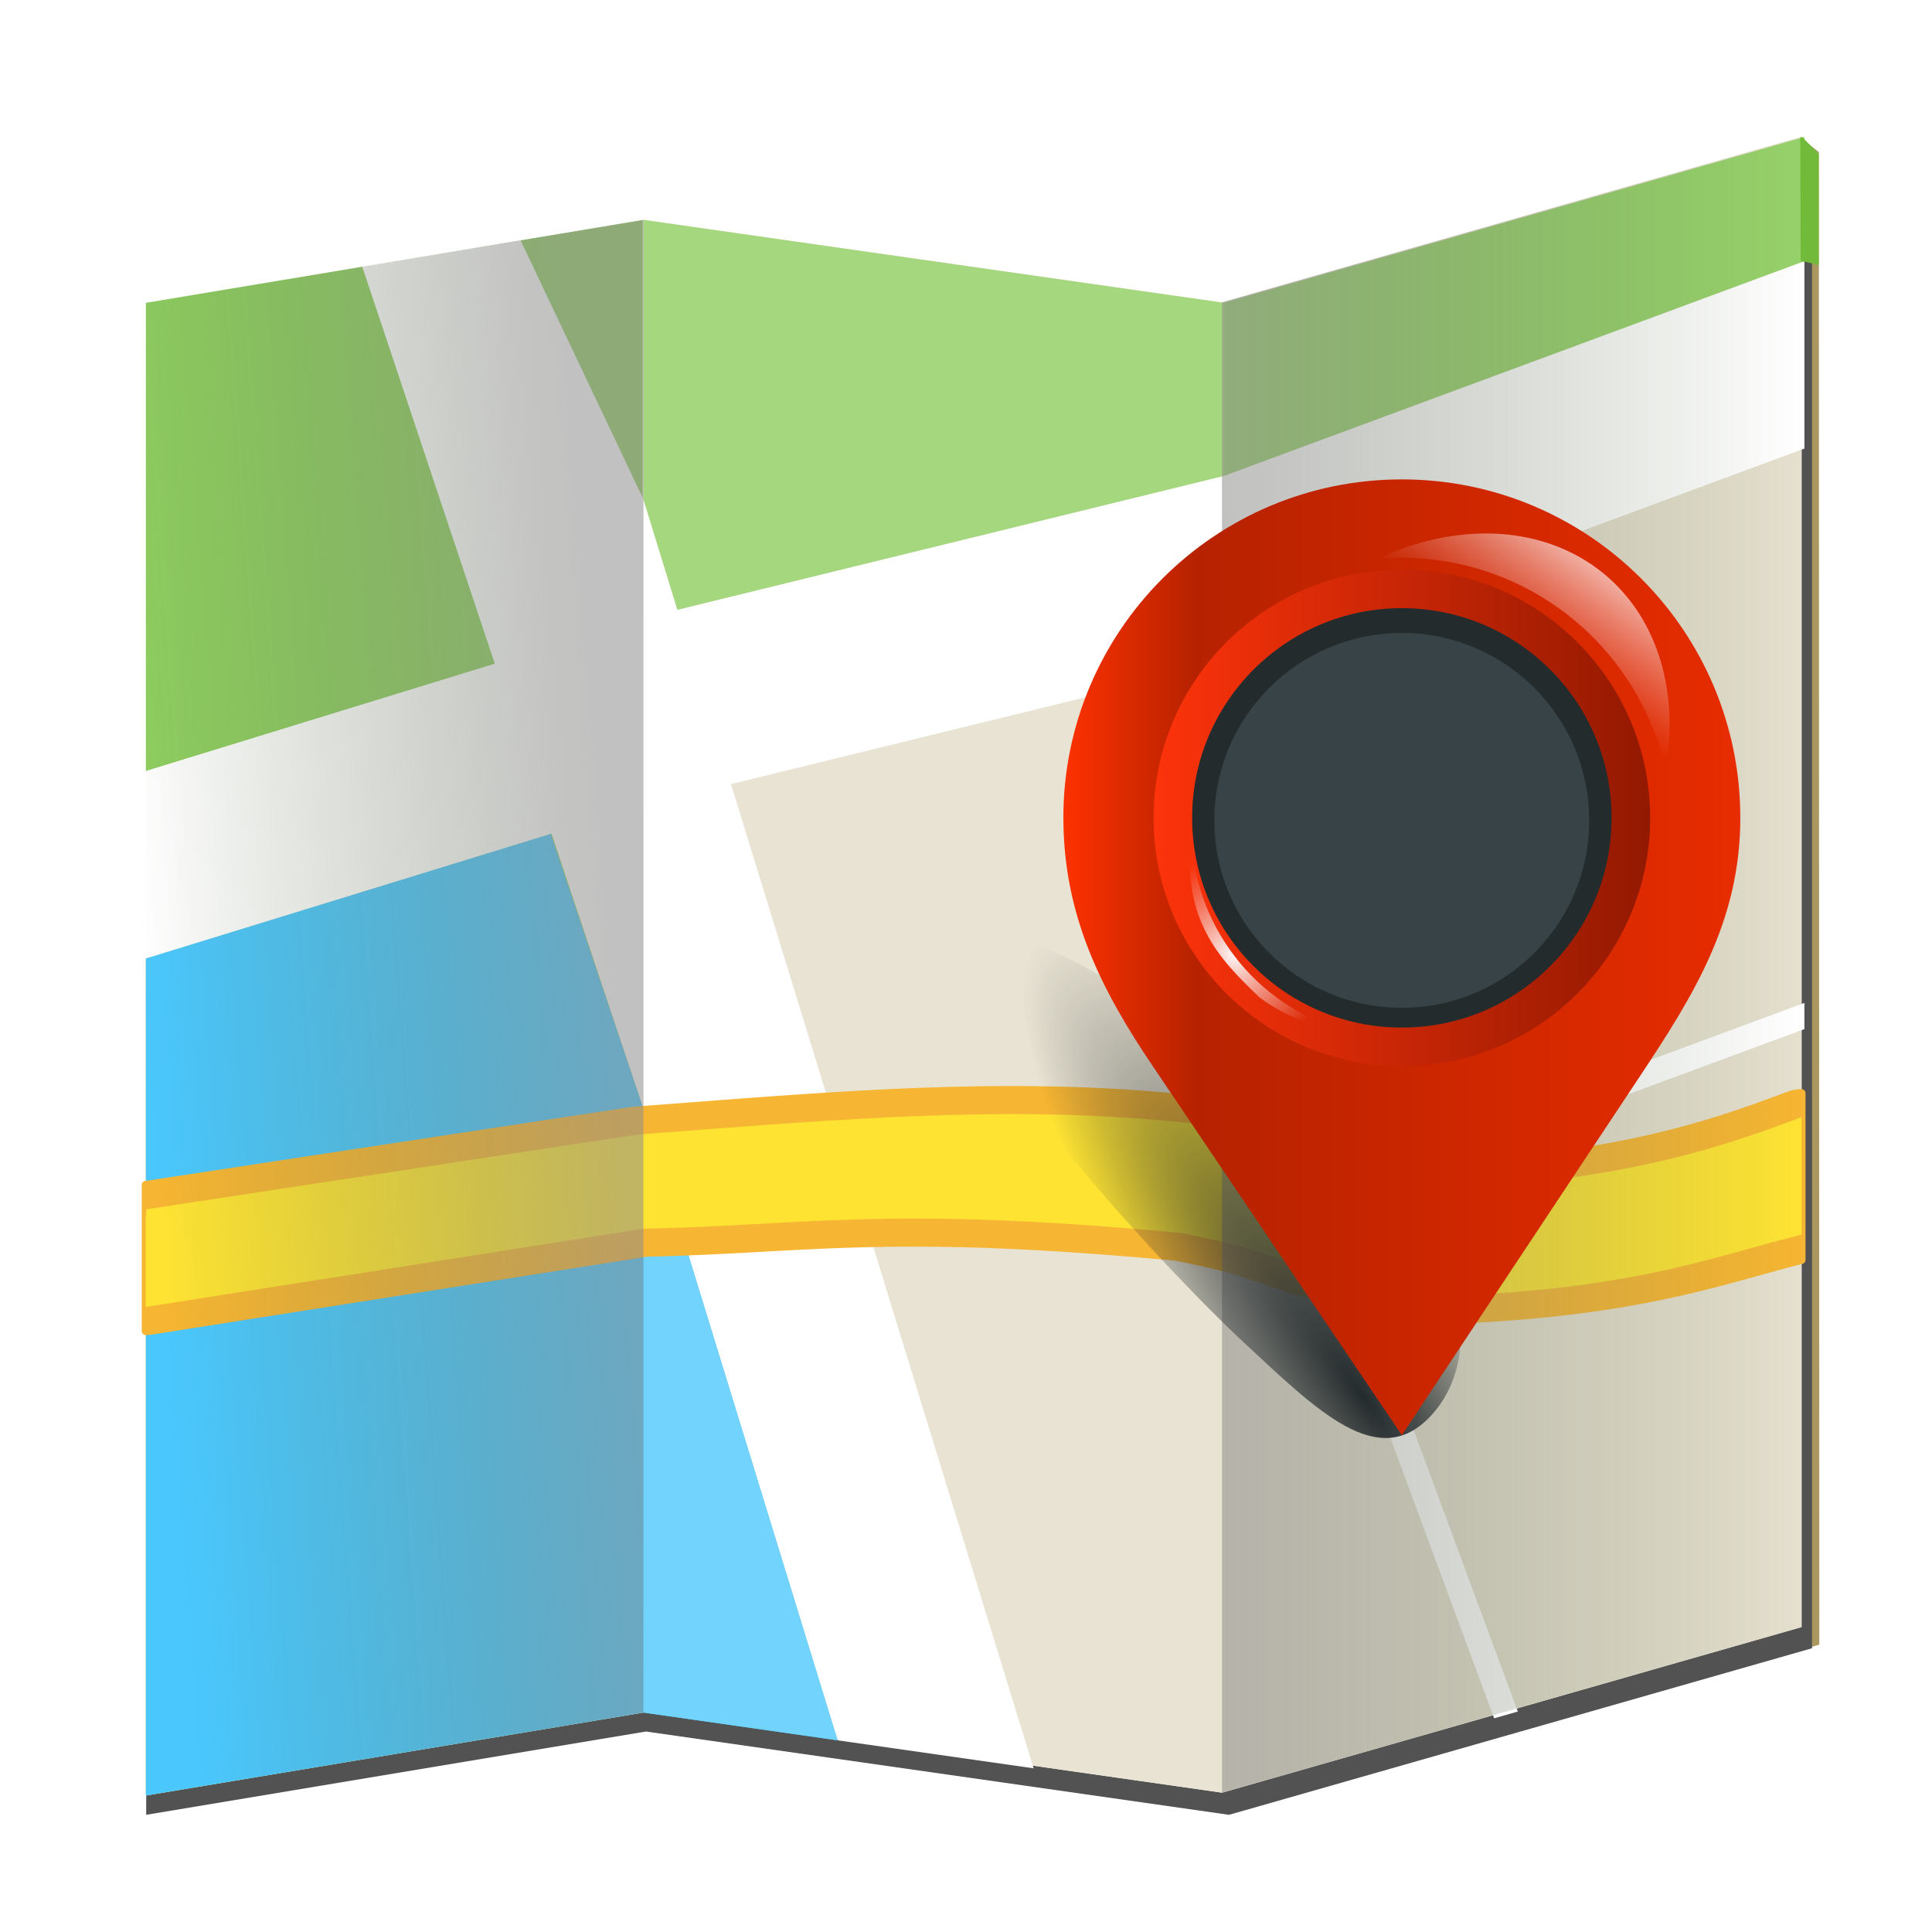 <svg height="48" viewBox="0 0 12.7 12.7" width="48" xmlns="http://www.w3.org/2000/svg" xmlns:xlink="http://www.w3.org/1999/xlink"><filter id="a" color-interpolation-filters="sRGB" height="1.048" width="1.048" x="-.024" y="-.024"><feGaussianBlur stdDeviation="2.177"/></filter><linearGradient id="b" gradientUnits="userSpaceOnUse" x1="303.798" x2="73.501" xlink:href="#c" y1="512.959" y2="530.102"/><linearGradient id="c"><stop offset="0" stop-color="#8c8c8b" stop-opacity=".537"/><stop offset="1" stop-color="#5b6f4c" stop-opacity="0"/></linearGradient><linearGradient id="d" gradientUnits="userSpaceOnUse" x1="160.656" x2="236.852" xlink:href="#c" y1="169.01" y2="169.01"/><radialGradient id="e" cx="-291.858" cy="340.355" gradientTransform="matrix(1.804 -2.572 .646 .453 324.328 -457.4)" gradientUnits="userSpaceOnUse" r="9.755"><stop offset="0" stop-color="#242b2d"/><stop offset="1" stop-color="#242b2d" stop-opacity="0"/></radialGradient><linearGradient id="f" gradientUnits="userSpaceOnUse" x1="-3.125" x2="34.128" y1="420.43" y2="420.43"><stop offset="0" stop-color="#e72c00"/><stop offset=".804" stop-color="#b62200"/><stop offset="1" stop-color="#fd3100"/></linearGradient><linearGradient id="g" gradientUnits="userSpaceOnUse" x1="1.838" x2="29.165" y1="415.668" y2="415.668"><stop offset="0" stop-color="#921901"/><stop offset="1" stop-color="#fd330b"/></linearGradient><linearGradient id="h" gradientUnits="userSpaceOnUse" x1="13.624" x2="33.211" y1="1353.205" y2="1381.419"><stop offset="0" stop-color="#fffdfd"/><stop offset="1" stop-color="#eea2a0" stop-opacity="0"/></linearGradient><radialGradient id="i" cx="93.607" cy="1441.46" gradientTransform="matrix(1.177 -.443 .458 1.218 -677.186 -272.187)" gradientUnits="userSpaceOnUse" r="16.134"><stop offset="0" stop-color="#fef9f9"/><stop offset="1" stop-color="#f5c7c6" stop-opacity="0"/></radialGradient><filter id="j" color-interpolation-filters="sRGB" height="1.048" width="1.048" x="-.024" y="-.024"><feGaussianBlur stdDeviation=".218"/></filter><path d="m-0-0h12.7v12.7h-12.7z" fill="none"/><path d="m-0-0h12.7v12.7h-12.7z" fill="none"/><g transform="matrix(.05 0 0 .05 -0 -2.109)"><path d="m20.217 83.534-0 196.731 65.691-10.929 76.639 10.929 76.639-21.859-.063-196.227-2.413-1.93-74.164 23.285-76.639-10.929z" fill="#ab9861"/><path d="m19.148 83.44-0 195.934 65.311-10.885 76.197 10.885 76.197-21.77v-195.934l-76.197 21.77-76.197-10.885z" fill="#525252" filter="url(#a)" transform="matrix(1.006 0 0 1.006 -.041 -.277)"/><path d="m19.148 81.928-0 195.934 65.311-10.885 76.197 10.885 76.197-21.77v-195.934l-76.197 21.77-76.197-10.885z" fill="#fff"/><path d="m319.215 113.547-246.846 41.141v232.311l246.846-75.898zm0 290.547-246.846 75.898v415.236l246.846-41.143z" fill="#8ece5f" transform="matrix(.265 0 0 .265 0 41)"/><path d="m319.215 311.1-246.846 75.898v92.994l246.846-75.898z" fill="#fff" transform="matrix(.265 0 0 .265 0 41)"/><path d="m160.656 277.862 76.197-21.77v-195.934l-76.197 21.77z" fill="#e5dfce"/><path d="m84.459 266.977 76.197 10.885v-195.934l-76.197-10.885z" fill="#e9e3d3"/><g transform="matrix(.265 0 0 .265 0 41)"><path d="m263.568 421.203-191.199 58.789v415.236l246.846-41.143v-299.477z" fill="#e9e3d3"/><path d="m319.215 252.168v302.441l96.312 313.236 97.268 13.895z" fill="#fff"/><path d="m258.281 123.703-78.597 12.958 139.531 417.948v-302.441z" fill="#fff"/><path d="m607.203 240.549-287.988 70.551v92.994l287.988-70.551z" fill="#fff"/><path d="m895.189 134-287.986 106.549v92.994l287.986-106.549z" fill="#fff"/><path d="m319.215 113.547v138.621l16.852 54.803 271.137-66.422v-85.861z" fill="#a4d77e"/><path d="m895.189 72.406-287.986 82.281v85.861l287.986-106.549z" fill="#96d16a"/><path d="m273.165 418.173-200.796 61.82v415.236l246.846-41.143 96.312 13.76-96.312-313.236z" fill="#4ac7fd"/><path d="m319.215 554.609v299.477l96.312 13.76z" fill="#72d3fd"/><path d="m895.189 502-287.986 106.551v12.994l41.312-15.285 92.742 250.666 11.754-3.357-93.066-251.537 235.244-87.035z" fill="#fff"/></g><path d="m132.512 184.963c-1.785.003-3.571.023-5.359.059-14.304.283-28.735 1.522-43.773 2.648-.133.01-.266.024-.398.045l-63.91 9.729a.518.518 0 0 0 -.439.512v19.223a.518.518 0 0 0 .516.518c.272.001.544-.017.814-.059a.518.518 0 0 0 .002 0l65.137-10.242c21.352-.47 31.466-3.002 69.359.525 8.191 1.586 10.106 2.59 14.066 3.883 4.016 1.311 9.456 2.615 23.27 4.307.295.036.59.047.885.033 23.411-1.093 34.194-5.255 44.299-7.812a.518.518 0 0 0 .391-.502v-21.934a.518.518 0 0 0 -.518-.518c-.602-.001-1.197.101-1.752.301-6.498 2.356-18.961 7.465-40.176 8.74-7.971.01-13.089-1.144-17.947-2.682-4.889-1.547-9.612-3.621-16.016-5.047a.518.518 0 0 0 -.002 0c-.149-.033-.3-.06-.455-.08-6.384-.83-12.729-1.301-19.072-1.512-2.973-.099-5.945-.14-8.92-.135z" fill="#f6b532"/><path d="m236.852 189.063c-6.254 2.267-19.705 7.744-41.745 9.049-17.228.06-23.52-5.237-35.28-7.856-24.785-3.222-49.258-.92-76.054 1.088l-64.529 9.823-.096 1.311v11.532l65.412-10.284c21.348-.435 31.894-3.081 70.657.547 17.462 3.346 9.895 4.84 37.218 8.186 23.705-1.107 33.457-5.3 44.418-7.95z" fill="#fee333"/><path d="m236.916 60.186-.235.073.053 16.197 2.37.567v-14.616z" fill="#71ba3a"/><path d="m319.215 113.547-246.846 41.141v342.311l246.846-75.898zm0 290.547-246.846 75.898v415.236l246.846-41.143z" fill="url(#b)" transform="matrix(.265 0 0 .265 0 41)"/><path d="m160.656 277.862 76.197-21.77v-195.934l-76.197 21.77z" fill="url(#d)"/><g transform="matrix(-2.389 0 0 2.389 221.336 -843.325)"><path d="m39.671 422.475c2.894 3.116-11.242 18.134-15.378 21.975-4.136 3.841-7.491 7.242-10.385 4.126-2.894-3.116-1.887-8.757 2.249-12.598 4.136-3.841 20.62-16.62 23.514-13.503z" fill="url(#e)"/><path d="m34.128 415.668c0 5.411-2.128 9.53-4.934 13.687l-13.692 20.285-13.114-19.773c-2.916-4.397-5.512-8.51-5.512-14.199 0-10.287 8.339-18.627 18.627-18.627 10.287 0 18.627 8.339 18.627 18.627z" fill="url(#f)"/><circle cx="15.502" cy="415.668" fill="url(#g)" r="13.664"/><circle cx="15.502" cy="415.668" fill="#242b2d" r="11.541"/><path d="m39.119 1354.826a56.624 44.417 49.535 0 0 -21.338 7.348 56.624 44.417 49.535 0 0 -14.041 41.594 56.258 56.258 0 0 1 54.848-43.959 56.258 56.258 0 0 1 4.98.25 56.624 44.417 49.535 0 0 -24.449-5.232z" fill="url(#h)" transform="matrix(.265 0 0 .265 0 41)"/><path d="m102.209 1416.066c-.001 19.568-13.033 36.74-31.879 42.008 6.648-.8 12.702-3.175 17.75-6.961 8.237-7.935 16.415-15.932 14.129-35.047z" fill="url(#i)" transform="matrix(.265 0 0 .265 0 41)"/><circle cx="15.502" cy="415.668" fill="#374346" filter="url(#j)" r="10.88" transform="matrix(.948 0 0 .948 .811 21.754)"/></g></g></svg>
